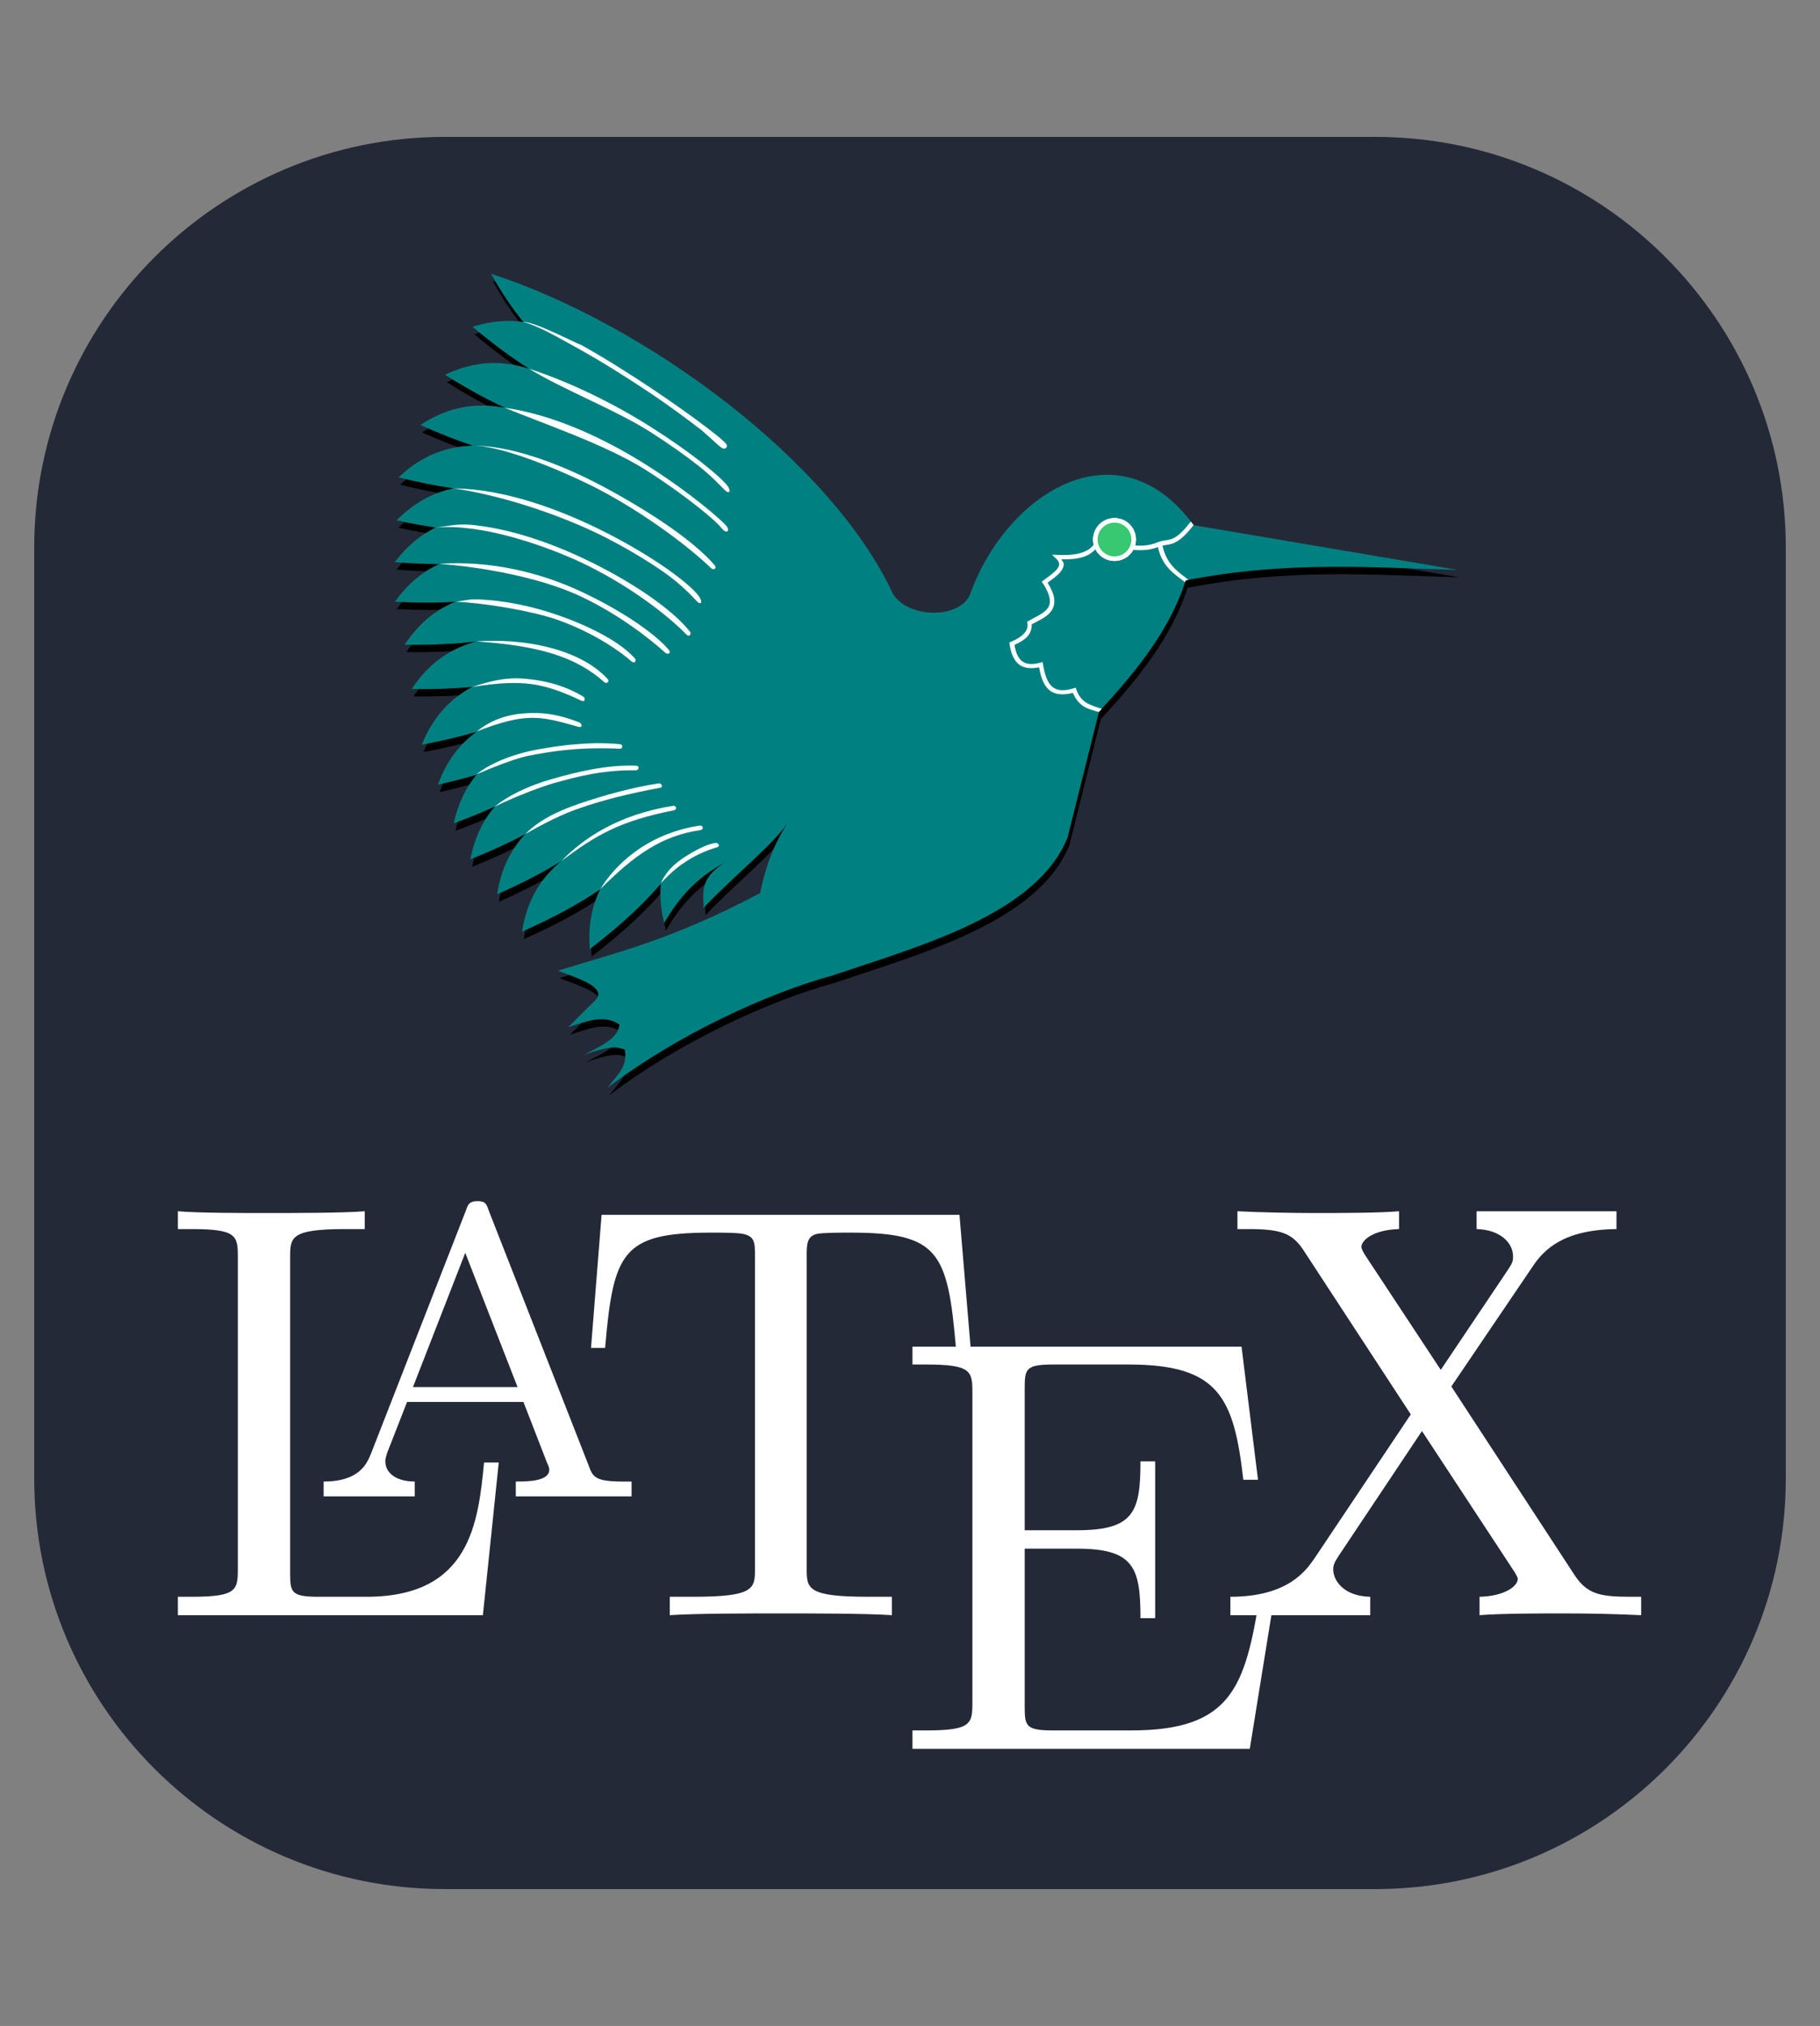 <?xml version="1.0" encoding="UTF-8" standalone="no"?>
<!DOCTYPE svg PUBLIC "-//W3C//DTD SVG 1.1//EN" "http://www.w3.org/Graphics/SVG/1.1/DTD/svg11.dtd">
<svg width="100%" height="100%" viewBox="0 0 266 296" version="1.1" xmlns="http://www.w3.org/2000/svg" xmlns:xlink="http://www.w3.org/1999/xlink" xml:space="preserve" xmlns:serif="http://www.serif.com/" style="fill-rule:evenodd;clip-rule:evenodd;">
    <rect x="0" y="0" width="266" height="296" fill="#808080" stroke="none"/>
    <g transform="matrix(1,0,0,1,5,20)">
        <path d="M256,60C256,26.885 229.115,0 196,0L60,0C26.885,0 0,26.885 0,60L0,196C0,229.115 26.885,256 60,256L196,256C229.115,256 256,229.115 256,196L256,60Z" style="fill:rgb(36,41,56);"/>
    </g>
    <g transform="matrix(1,0,0,1,5,20)">
        <path d="M67.895,193.68L65.748,193.68C64.889,202.533 63.686,213.294 48.57,213.294L41.613,213.294C37.576,213.294 37.405,212.687 37.405,209.823L37.405,163.738C37.405,160.787 37.405,159.572 45.478,159.572L48.312,159.572L48.312,156.968C45.22,157.229 37.491,157.229 33.969,157.229C30.619,157.229 23.92,157.229 21,156.968L21,159.572L22.975,159.572C29.589,159.572 29.761,160.526 29.761,163.651L29.761,209.215C29.761,212.34 29.589,213.294 22.975,213.294L21,213.294L21,215.985L65.576,215.985L67.895,193.68Z" style="fill:white;fill-rule:nonzero;"/>
    </g>
    <g transform="matrix(1,0,0,1,5,20)">
        <path d="M66.435,156.881C66.091,155.84 65.92,155.493 64.803,155.493C63.686,155.493 63.429,155.84 63.085,156.881L49.257,192.291C48.656,193.767 47.625,196.457 42.3,196.457L42.3,198.627L55.613,198.627L55.613,196.457C52.95,196.457 51.319,195.242 51.319,193.506C51.319,193.072 51.404,192.899 51.576,192.291L54.496,184.827L71.502,184.827L74.938,193.68C75.11,194.027 75.281,194.461 75.281,194.721C75.281,196.457 72.018,196.457 70.386,196.457L70.386,198.627L87.306,198.627L87.306,196.457L86.103,196.457C82.066,196.457 81.637,195.85 81.036,194.114L66.435,156.881ZM62.999,163.043L70.643,182.658L55.355,182.658L62.999,163.043Z" style="fill:white;fill-rule:nonzero;"/>
    </g>
    <g transform="matrix(1,0,0,1,5,20)">
        <path d="M135.231,157.489L82.925,157.489L81.379,176.93L83.441,176.93C84.643,162.956 85.931,160.092 98.9,160.092C100.446,160.092 102.679,160.092 103.538,160.266C105.342,160.613 105.342,161.568 105.342,163.564L105.342,209.128C105.342,212.079 105.342,213.294 96.324,213.294L92.888,213.294L92.888,215.985C96.409,215.724 105.084,215.724 109.035,215.724C112.986,215.724 121.832,215.724 125.354,215.985L125.354,213.294L121.918,213.294C112.9,213.294 112.9,212.079 112.9,209.128L112.9,163.564C112.9,161.828 112.9,160.613 114.446,160.266C115.391,160.092 117.71,160.092 119.342,160.092C132.225,160.092 133.513,162.956 134.716,176.93L136.863,176.93L135.231,157.489Z" style="fill:white;fill-rule:nonzero;"/>
    </g>
    <g transform="matrix(1,0,0,1,5,20)">
        <path d="M181.267,213.207L179.12,213.207C176.972,226.486 174.997,232.822 160.31,232.822L148.973,232.822C144.936,232.822 144.764,232.214 144.764,229.35L144.764,206.264L152.408,206.264C160.74,206.264 161.684,209.042 161.684,216.419L163.832,216.419L163.832,193.506L161.684,193.506C161.684,200.883 160.74,203.574 152.408,203.574L144.764,203.574L144.764,182.831C144.764,179.967 144.936,179.36 148.973,179.36L159.967,179.36C173.107,179.36 175.341,184.133 176.715,196.197L178.862,196.197L176.457,176.756L128.36,176.756L128.36,179.36L130.335,179.36C136.949,179.36 137.12,180.314 137.12,183.439L137.12,228.743C137.12,231.867 136.949,232.822 130.335,232.822L128.36,232.822L128.36,235.512L177.66,235.512L181.267,213.207Z" style="fill:white;fill-rule:nonzero;"/>
    </g>
    <g transform="matrix(1,0,0,1,5,20)">
        <path d="M207.119,182.571L218.886,165.213C220.69,162.436 223.61,159.659 231.254,159.572L231.254,156.968L210.812,156.968L210.812,159.572C214.248,159.659 216.138,161.568 216.138,163.564C216.138,164.432 215.966,164.606 215.365,165.56L205.573,180.141L194.58,163.477C194.408,163.217 193.978,162.523 193.978,162.175C193.978,161.134 195.868,159.659 199.475,159.572L199.475,156.968C196.555,157.229 190.285,157.229 187.022,157.229C184.359,157.229 179.034,157.142 175.856,156.968L175.856,159.572L177.488,159.572C182.212,159.572 183.844,160.179 185.476,162.609L201.193,186.65L187.193,207.566C185.991,209.302 183.414,213.294 174.825,213.294L174.825,215.985L195.267,215.985L195.267,213.294C191.316,213.208 189.856,210.864 189.856,209.302C189.856,208.521 190.113,208.174 190.715,207.219L202.825,189.08L216.395,209.736C216.567,210.083 216.825,210.43 216.825,210.691C216.825,211.732 214.935,213.208 211.242,213.294L211.242,215.985C214.248,215.724 220.518,215.724 223.696,215.724C227.303,215.724 231.254,215.811 234.861,215.985L234.861,213.294L233.229,213.294C228.763,213.294 226.959,212.86 225.156,210.17L207.119,182.571Z" style="fill:white;fill-rule:nonzero;"/>
    </g>
    <g transform="matrix(1,0,0,1,5,20)">
        <path d="M67.033,21.075C68.532,23.776 70.092,26.102 71.718,28.103L71.738,28.123C71.743,28.13 71.752,28.135 71.758,28.142C71.008,28.033 70.236,27.957 69.435,27.965C67.851,27.982 66.15,28.254 64.316,28.831C67.466,31.469 70.148,33.397 72.505,34.895C72.448,34.876 72.386,34.854 72.328,34.836L72.505,34.934C68.853,33.791 64.913,33.651 60.3,35.84C63.612,37.912 66.392,39.425 68.844,40.565C68.773,40.554 68.699,40.535 68.628,40.525L68.805,40.624C64.983,39.965 61.016,40.335 56.698,43.183C59.514,44.438 61.96,45.385 64.139,46.116L64.159,46.116L64.297,46.195C60.652,46.336 57.04,47.471 53.509,50.821C56.594,51.586 59.235,52.097 61.56,52.435C61.495,52.449 61.429,52.461 61.364,52.475C61.273,52.473 61.178,52.476 61.088,52.475L61.186,52.514C58.469,53.131 55.82,54.493 53.233,57.101C55.33,57.554 57.216,57.906 58.942,58.164C56.817,59.192 54.797,60.784 52.958,63.223C55.373,63.411 57.513,63.491 59.435,63.499C57.11,64.575 54.919,66.263 52.977,68.992C56.427,69.164 59.311,69.157 61.797,69.011C61.75,69.03 61.705,69.051 61.659,69.07C61.508,69.084 61.356,69.093 61.206,69.11L61.423,69.188C58.839,70.323 56.447,72.161 54.395,75.271C58.682,75.334 62.078,75.132 64.927,74.779C64.84,74.803 64.757,74.833 64.671,74.858C64.561,74.864 64.445,74.87 64.336,74.878L64.474,74.917C61.115,75.918 58.013,77.845 55.438,81.748C58.902,81.799 61.793,81.668 64.277,81.433C64.223,81.463 64.173,81.502 64.12,81.532C61.152,83.187 58.601,85.673 56.914,89.879C59.96,89.302 62.514,88.693 64.73,88.048C64.693,88.077 64.648,88.097 64.612,88.127L64.749,88.107C62.468,89.81 60.55,92.195 59.257,95.726C61.354,95.262 63.228,94.775 64.907,94.289C63.4,96.111 62.235,98.386 61.58,101.376C63.857,100.537 65.833,99.73 67.584,98.935C67.563,98.959 67.546,98.988 67.525,99.013C67.489,99.042 67.442,99.064 67.407,99.092L67.466,99.072C65.859,100.998 64.633,103.42 64.021,106.632C67.227,105.35 69.835,104.119 72.033,102.951C71.971,103.011 71.895,103.067 71.837,103.128L71.896,103.108C69.952,105.24 68.5,107.979 67.919,111.75C71.703,110.079 74.62,108.527 77.014,107.065C76.989,107.091 76.96,107.118 76.935,107.144L77.093,107.065C74.374,109.393 72.288,112.482 71.561,117.203C76.662,114.951 80.229,112.912 82.999,111.022C81.809,113.427 81.181,116.23 81.483,119.743C86.412,115.961 89.534,112.911 91.858,110.215C91.854,110.254 91.861,110.294 91.858,110.333C91.717,112.042 91.823,113.895 92.33,115.943C95.253,110.922 98.176,108.841 101.149,107.124C97.43,109.535 98.098,111.488 98.098,113.719C102.52,109.062 108.673,104.115 110.559,101.021C108.037,104.809 107.03,108.406 106.366,111.573C93.461,118.398 85.586,120.185 76.778,122.912C80.195,124.165 83.862,125.383 82.349,127.125L78.313,131.161C80.894,130.359 83.529,129.202 85.814,130.767C85.59,132.884 82.92,133.962 80.636,135.196C84.657,133.748 85.524,134.089 86.581,134.429C87.11,136.965 85.275,138.325 84.081,140C94.209,132.3 107.415,126.22 116.721,123.68C129.811,119.272 146.7,114.676 151.291,103.501L155.878,85.075C161.259,79.251 166.208,73.221 168.556,65.881C183.54,62.982 195.662,64.021 208.302,64.345C207.15,64.153 169.717,57.81 169.717,57.81C158.774,42.838 142.45,53.02 137.077,67.81C135.72,71.543 127.98,71.535 125.738,67.791C116.871,48.701 89.947,28.514 67.033,21.075Z" style="fill-rule:nonzero;"/>
    </g>
    <g transform="matrix(1,0,0,1,5,20)">
        <path d="M66.772,20C68.282,22.72 69.852,25.041 71.49,27.052C70.741,26.943 69.969,26.879 69.167,26.887C67.584,26.904 65.891,27.167 64.057,27.744C67.257,30.424 69.962,32.38 72.348,33.887C68.662,32.71 64.693,32.542 60.03,34.755C63.436,36.886 66.295,38.426 68.797,39.577C64.896,38.858 60.851,39.185 56.437,42.096C59.352,43.395 61.872,44.37 64.109,45.111C60.437,45.239 56.804,46.373 53.247,49.747C56.332,50.512 58.975,51.019 61.3,51.357C58.455,51.932 55.663,53.297 52.958,56.024C55.054,56.477 56.941,56.819 58.667,57.077C56.542,58.105 54.529,59.697 52.689,62.137C55.105,62.324 57.242,62.408 59.163,62.415C56.838,63.491 54.662,65.191 52.72,67.919C56.17,68.091 59.052,68.074 61.538,67.929C58.806,69.046 56.288,70.933 54.135,74.196C58.422,74.259 61.818,74.053 64.666,73.701C61.131,74.66 57.859,76.59 55.167,80.67C58.631,80.721 61.521,80.595 64.005,80.36C60.969,82.015 58.361,84.525 56.644,88.806C59.77,88.214 62.39,87.581 64.646,86.917C62.296,88.627 60.32,91.029 58.998,94.64C61.095,94.177 62.956,93.691 64.635,93.205C63.128,95.027 61.966,97.308 61.31,100.298C63.588,99.46 65.558,98.647 67.309,97.851C65.645,99.799 64.374,102.264 63.747,105.554C66.953,104.272 69.561,103.047 71.759,101.878C69.744,104.032 68.245,106.803 67.65,110.665C71.554,108.941 74.549,107.345 76.984,105.843C74.187,108.187 72.037,111.303 71.295,116.116C76.395,113.865 79.955,111.822 82.725,109.932C81.535,112.337 80.905,115.154 81.207,118.666C86.137,114.884 89.259,111.823 91.583,109.126C91.426,110.868 91.55,112.762 92.068,114.857C95.607,108.776 99.124,107.001 102.764,104.972C96.967,107.891 97.826,110.088 97.826,112.637C102.249,107.98 108.416,103.041 110.303,99.947C107.78,103.735 106.754,107.322 106.09,110.489C93.185,117.314 85.328,119.097 76.519,121.825C79.936,123.079 83.598,124.306 82.084,126.048L78.047,130.075C80.628,129.273 83.259,128.128 85.543,129.693C85.319,131.81 82.644,132.878 80.36,134.112C84.381,132.663 85.25,132.998 86.307,133.338C86.835,135.874 85.003,137.238 83.809,138.913C93.936,131.213 107.15,125.13 116.456,122.589C129.546,118.181 146.424,113.599 151.014,102.425L155.619,83.995C161,78.17 165.95,72.131 168.298,64.79C183.283,61.891 195.399,62.938 208.039,63.262C206.887,63.07 169.445,56.726 169.445,56.726C158.502,41.755 142.191,51.931 136.817,66.721C135.461,70.454 127.723,70.455 125.481,66.711C116.614,47.621 89.687,27.438 66.773,20L66.772,20Z" style="fill:rgb(0,128,128);fill-rule:nonzero;"/>
    </g>
    <g transform="matrix(1,0,0,1,5,20)">
        <path d="M155.177,59.069L155.079,59.227C154.691,59.95 154.034,60.444 153.11,60.743C152.187,61.041 151.004,61.137 149.626,61.077L148.76,61.038L149.39,61.648C149.709,61.956 149.799,62.201 149.803,62.416C149.808,62.631 149.715,62.862 149.508,63.125C149.093,63.649 148.269,64.219 147.5,64.798L147.244,64.975L147.421,65.231C148.062,66.215 148.356,66.973 148.425,67.554C148.494,68.135 148.359,68.553 148.09,68.912C147.553,69.632 146.375,70.12 145.314,70.724L145.118,70.822L145.157,71.058C145.248,71.612 145.099,72.064 144.704,72.515C144.309,72.966 143.645,73.396 142.755,73.775L142.519,73.873L142.558,74.129C142.736,75.314 143.092,76.346 143.838,77.003C144.52,77.605 145.553,77.764 146.87,77.496C147.099,78.759 147.428,79.908 148.189,80.665C148.959,81.433 150.18,81.66 151.811,81.236C152.178,82.121 152.715,82.751 153.327,83.165C153.999,83.62 154.878,83.803 155.6,84.028L156.028,83.567C155.311,83.344 154.252,83 153.681,82.614C153.11,82.228 152.646,81.699 152.323,80.783L152.224,80.468L151.909,80.567C150.232,81.082 149.302,80.85 148.661,80.212C148.021,79.575 147.661,78.422 147.441,77.082L147.382,76.728L147.027,76.826C145.645,77.187 144.828,77.003 144.271,76.511C143.751,76.052 143.443,75.239 143.267,74.228C144.068,73.857 144.755,73.452 145.196,72.948C145.628,72.456 145.814,71.848 145.787,71.216C146.764,70.678 147.943,70.216 148.622,69.306C148.977,68.83 149.161,68.205 149.075,67.475C148.996,66.812 148.671,66.045 148.11,65.133C148.799,64.625 149.546,64.117 150.02,63.518C150.283,63.185 150.481,62.817 150.472,62.396C150.468,62.164 150.245,61.953 150.118,61.727C151.316,61.743 152.407,61.664 153.307,61.373C154.256,61.066 155.001,60.507 155.492,59.739C156.91,59.746 158.378,60.057 159.863,60.25C161.388,60.449 162.94,60.502 164.41,59.857L164.135,59.246C162.834,59.817 161.445,59.794 159.961,59.601C158.477,59.408 156.931,59.058 155.374,59.069L155.177,59.069Z" style="fill:white;fill-rule:nonzero;"/>
    </g>
    <g transform="matrix(1,0,0,1,5,20)">
        <path d="M160.686,58.824C160.686,60.369 159.434,61.621 157.889,61.621C156.344,61.621 155.092,60.369 155.092,58.824C155.092,57.279 156.344,56.027 157.889,56.027C159.434,56.027 160.686,57.279 160.686,58.824Z" style="fill:white;fill-rule:nonzero;stroke:white;stroke-width:0.66px;"/>
    </g>
    <g transform="matrix(1,0,0,1,5,20)">
        <path d="M169.041,56.2C166.529,59.467 165.898,58.623 164.369,59.171L164.113,59.269L164.153,59.545C164.741,62.826 166.686,63.869 168.204,65.062L168.288,64.796L168.692,64.719C167.171,63.524 165.506,62.511 164.901,59.722C166.014,59.459 167.077,59.795 169.448,56.71L169.041,56.2Z" style="fill:white;fill-rule:nonzero;"/>
    </g>
    <g transform="matrix(1,0,0,1,5,20)">
        <path d="M72.344,33.879C77.09,36.822 84.9,39.856 89.915,43.026C92.675,44.783 95.153,46.533 97.081,48.046C99.009,49.558 100.435,51.121 100.96,51.629C101.484,52.137 101.84,51.897 101.491,51.235C101.142,50.573 99.425,49.044 97.475,47.514C95.525,45.985 93.046,44.242 90.27,42.475C84.718,38.94 78.203,35.779 72.345,33.879L72.344,33.879Z" style="fill:white;fill-rule:nonzero;"/>
    </g>
    <g transform="matrix(1,0,0,1,5,20)">
        <path d="M71.491,27.051C73.48,27.51 76.416,29.206 79.681,31.022C82.946,32.837 86.504,35.071 89.76,37.243C93.016,39.414 95.526,41.315 97.533,42.847C99.439,44.478 100.38,45.534 100.745,45.531C100.795,45.541 100.844,45.541 100.922,45.531C101,45.52 101.131,45.46 101.197,45.334C101.264,45.208 101.238,45.102 101.217,45.038C101.196,44.975 101.185,44.941 101.158,44.901C101.05,44.739 100.886,44.587 100.646,44.369C100.167,43.932 99.374,43.29 98.363,42.519C96.34,40.975 93.401,38.871 90.134,36.691C86.867,34.512 83.283,32.259 79.996,30.431C78.827,29.998 73.095,26.967 71.49,27.05L71.491,27.051Z" style="fill:white;fill-rule:nonzero;"/>
    </g>
    <g transform="matrix(1,0,0,1,5,20)">
        <path d="M68.772,39.578C74.862,42.064 83.527,44.984 89.31,48.619C92.418,50.593 95.124,52.558 97.145,54.171C98.156,54.977 99,55.702 99.626,56.277C100.252,56.853 100.604,57.375 100.807,57.518C101.23,57.816 101.555,57.618 101.358,57.144C101.21,56.786 100.72,56.375 100.078,55.785C99.437,55.196 98.579,54.473 97.559,53.659C95.518,52.031 92.794,50.036 89.664,48.048C83.406,44.074 75.924,40.58 68.772,39.578Z" style="fill:white;fill-rule:nonzero;"/>
    </g>
    <g transform="matrix(1,0,0,1,5,20)">
        <path d="M64.085,45.103C68.831,45.106 78.637,49.451 82.77,51.628C89.471,55.202 95.565,59.796 98.932,63.007C99.306,63.363 99.851,63.049 99.424,62.554C96.296,58.929 89.836,54.658 83.085,51.057C76.334,47.457 69.344,45.097 64.085,45.103Z" style="fill:white;fill-rule:nonzero;"/>
    </g>
    <g transform="matrix(1,0,0,1,5,20)">
        <path d="M61.342,51.355C68.478,52.399 77.032,55.28 83.264,58.401C86.742,60.167 89.844,62.058 92.222,63.736C94.6,65.413 96.356,67.302 96.789,67.791C97.222,68.28 97.739,68.3 97.34,67.437C96.942,66.573 95.005,64.884 92.596,63.185C90.187,61.485 87.065,59.59 83.56,57.81C76.55,54.251 68.566,51.45 61.342,51.355Z" style="fill:white;fill-rule:nonzero;"/>
    </g>
    <g transform="matrix(1,0,0,1,5,20)">
        <path d="M63.697,56.666C61.925,56.512 60.329,56.875 58.703,57.079C65.044,56.484 73.91,59.396 79.821,62.12C86.783,65.384 92.564,69.865 95.334,72.711C95.767,73.156 96.074,72.589 95.846,72.297C93.267,69.005 87.126,64.805 80.096,61.509C74.824,59.038 69.016,57.131 63.697,56.667L63.697,56.666Z" style="fill:white;fill-rule:nonzero;"/>
    </g>
    <g transform="matrix(1,0,0,1,5,20)">
        <path d="M59.192,62.381C65.432,62.844 73.786,64.338 79.638,67.024C85.523,69.777 89.99,73.346 92.237,75.371C92.583,75.683 93.194,75.462 92.709,74.899C90.659,72.516 85.89,69.22 79.933,66.434C73.976,63.647 66.739,61.863 59.192,62.381Z" style="fill:white;fill-rule:nonzero;"/>
    </g>
    <g transform="matrix(1,0,0,1,5,20)">
        <path d="M64.796,67.574C63.479,67.529 62.862,67.776 61.592,67.913C65.827,68.099 72.557,69.226 76.273,70.487C81.096,72.161 85.062,74.681 87.318,76.649C87.753,77.029 88.078,76.519 87.79,76.197C85.677,73.826 81.384,71.555 76.49,69.857C72.819,68.584 68.745,67.707 64.796,67.574Z" style="fill:white;fill-rule:nonzero;"/>
    </g>
    <g transform="matrix(1,0,0,1,5,20)">
        <path d="M64.614,73.715C73.667,74.326 79.142,75.921 83.338,79.68C83.652,79.962 84.149,79.574 83.81,79.208C79.504,74.542 71.026,73.242 64.614,73.715Z" style="fill:white;fill-rule:nonzero;"/>
    </g>
    <g transform="matrix(1,0,0,1,5,20)">
        <path d="M71.585,79.153C68.841,78.932 66.545,79.532 64.043,80.365C71.363,79.198 74.406,79.758 79.952,82.362C80.584,82.659 80.547,81.959 80.267,81.791C77.321,80.02 74.329,79.374 71.585,79.153Z" style="fill:white;fill-rule:nonzero;"/>
    </g>
    <g transform="matrix(1,0,0,1,5,20)">
        <path d="M71.325,84.251C68.73,84.481 66.527,85.372 64.71,86.85C71.958,84.056 73.962,84.612 79.505,86.183C80.234,86.39 80.008,85.688 79.722,85.573C76.402,84.242 73.92,84.021 71.325,84.251Z" style="fill:white;fill-rule:nonzero;"/>
    </g>
    <g transform="matrix(1,0,0,1,5,20)">
        <path d="M85.686,88.741C81.819,88.322 77.462,88.791 73.638,89.489C69.814,90.186 66.526,91.603 64.669,93.112C71.027,90.427 72.186,90.433 73.757,90.138C77.524,89.451 81.258,89.184 85.647,89.39C86.045,89.409 86.025,88.777 85.687,88.741L85.686,88.741Z" style="fill:white;fill-rule:nonzero;"/>
    </g>
    <g transform="matrix(1,0,0,1,5,20)">
        <path d="M87.931,91.871C83.74,91.712 79.411,92.749 75.666,93.82C71.922,94.89 69.142,96.35 67.309,97.841C71.018,96.057 74.469,94.849 75.843,94.45C79.535,93.394 83.26,92.481 87.97,92.54C88.336,92.545 88.573,91.895 87.931,91.871Z" style="fill:white;fill-rule:nonzero;"/>
    </g>
    <g transform="matrix(1,0,0,1,5,20)">
        <path d="M91.353,94.447C87.406,95.03 83.268,96.196 79.659,97.42C76.052,98.644 73.484,100.098 71.808,101.838C76.1,99.375 78.46,98.511 79.856,98.03C83.42,96.821 86.747,95.98 91.471,95.097C92.038,94.991 91.583,94.413 91.353,94.447Z" style="fill:white;fill-rule:nonzero;"/>
    </g>
    <g transform="matrix(1,0,0,1,5,20)">
        <path d="M93.361,97.735C85.445,98.996 80.315,102.411 77.055,105.798C82.108,101.991 85.623,99.945 93.498,98.385C93.997,98.286 93.846,97.658 93.361,97.735Z" style="fill:white;fill-rule:nonzero;"/>
    </g>
    <g transform="matrix(1,0,0,1,5,20)">
        <path d="M97.218,100.628C89.256,101.854 84.665,106.694 82.753,109.889C87.79,104.857 91.711,102.118 97.355,101.278C97.927,101.193 97.781,100.541 97.218,100.628Z" style="fill:white;fill-rule:nonzero;"/>
    </g>
    <g transform="matrix(1,0,0,1,5,20)">
        <path d="M99.621,103.149C98.379,103.304 96.689,104.184 95.093,105.197C93.496,106.21 92.292,107.442 91.574,109.03C93.497,107.045 94.266,106.508 95.447,105.748C96.98,104.775 98.524,104.163 99.778,103.799C100.366,103.628 99.922,103.112 99.621,103.149Z" style="fill:white;fill-rule:nonzero;"/>
    </g>
    <g transform="matrix(1,0,0,1,5,20)">
        <path d="M160.686,58.824C160.686,60.369 159.434,61.621 157.889,61.621C156.344,61.621 155.092,60.369 155.092,58.824C155.092,57.279 156.344,56.027 157.889,56.027C159.434,56.027 160.686,57.279 160.686,58.824Z" style="fill:white;fill-rule:nonzero;stroke:white;stroke-width:0.66px;"/>
    </g>
    <g transform="matrix(1,0,0,1,5,20)">
        <path d="M160.686,58.824C160.686,60.369 159.434,61.621 157.889,61.621C156.344,61.621 155.092,60.369 155.092,58.824C155.092,57.279 156.344,56.027 157.889,56.027C159.434,56.027 160.686,57.279 160.686,58.824Z" style="fill:rgb(55,200,113);fill-rule:nonzero;stroke:white;stroke-width:0.66px;"/>
    </g>
</svg>

